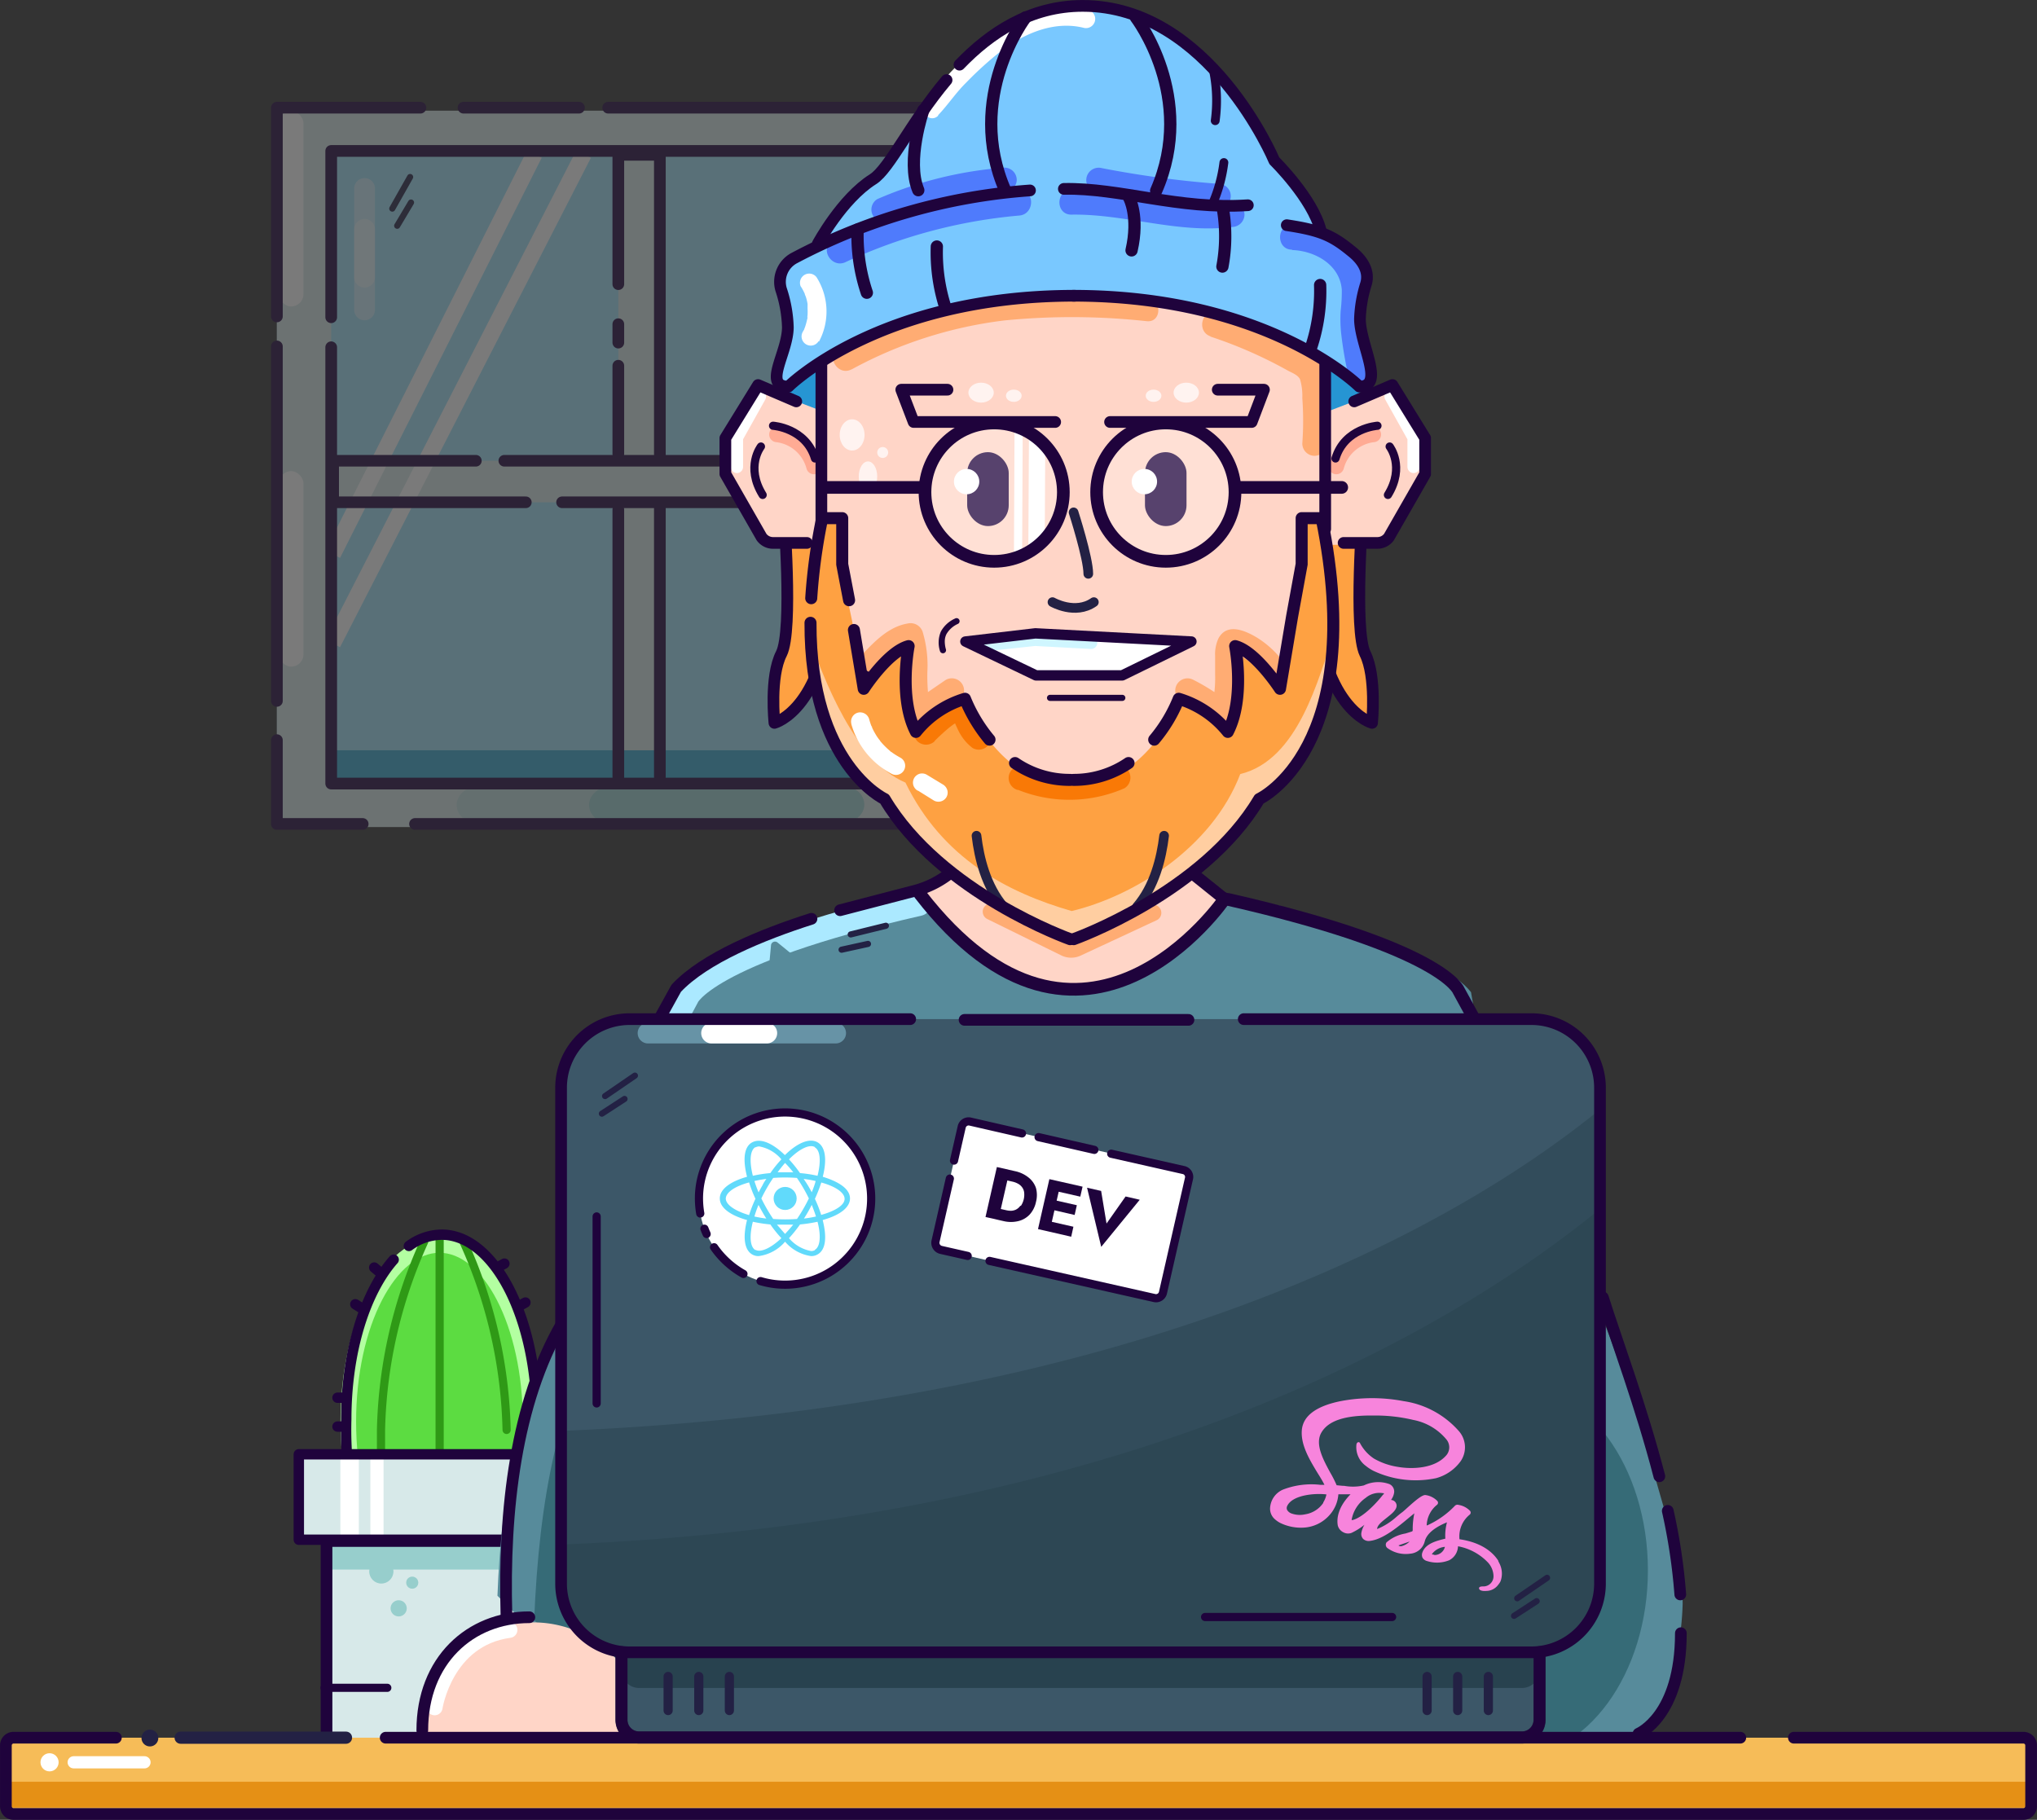 <svg xmlns="http://www.w3.org/2000/svg" viewBox="0 0 249.09 222.57"><rect x="0" y="0" width="249.09" height="222.57" fill="#333333" stroke="none"/><defs><style>.cls-1{fill:#ffd5c7;}.cls-2{opacity:0.35;}.cls-3{fill:#a0e2f9;}.cls-4{fill:#d7e9e9;}.cls-5{fill:#37a9d1;}.cls-10,.cls-53,.cls-6{fill:#fff;}.cls-6{opacity:0.45;}.cls-13,.cls-16,.cls-17,.cls-18,.cls-21,.cls-22,.cls-23,.cls-26,.cls-27,.cls-28,.cls-29,.cls-31,.cls-36,.cls-38,.cls-40,.cls-41,.cls-42,.cls-43,.cls-44,.cls-49,.cls-51,.cls-52,.cls-57,.cls-58,.cls-59,.cls-60,.cls-61,.cls-62,.cls-7,.cls-8,.cls-9{fill:none;}.cls-17,.cls-31,.cls-40,.cls-43,.cls-60,.cls-7{stroke:#fff;}.cls-16,.cls-21,.cls-36,.cls-60,.cls-7{stroke-miterlimit:10;}.cls-62,.cls-7{stroke-width:2px;}.cls-18,.cls-23,.cls-27,.cls-49,.cls-51,.cls-52,.cls-57,.cls-59,.cls-61,.cls-8,.cls-9{stroke:#1f033c;}.cls-13,.cls-16,.cls-17,.cls-18,.cls-22,.cls-23,.cls-26,.cls-27,.cls-28,.cls-29,.cls-31,.cls-38,.cls-40,.cls-41,.cls-42,.cls-43,.cls-44,.cls-49,.cls-51,.cls-52,.cls-57,.cls-58,.cls-59,.cls-61,.cls-62,.cls-8,.cls-9{stroke-linecap:round;}.cls-13,.cls-17,.cls-18,.cls-22,.cls-23,.cls-26,.cls-27,.cls-28,.cls-29,.cls-31,.cls-38,.cls-40,.cls-41,.cls-42,.cls-43,.cls-44,.cls-49,.cls-51,.cls-52,.cls-57,.cls-58,.cls-59,.cls-61,.cls-62,.cls-8,.cls-9{stroke-linejoin:round;}.cls-8{stroke-width:1.43px;}.cls-9{stroke-width:1.42px;}.cls-11,.cls-12{fill:#9fd3d3;}.cls-11{opacity:0.4;}.cls-13,.cls-36,.cls-38,.cls-41,.cls-44{stroke:#232144;}.cls-13{stroke-width:0.75px;}.cls-14{fill:#fea142;}.cls-15{fill:#2695d3;}.cls-16,.cls-28{stroke:#ffab94;}.cls-16{stroke-width:1.88px;}.cls-17{stroke-width:1.51px;}.cls-19{fill:#79c8ff;}.cls-20{fill:#5cdc41;}.cls-21{stroke:#b3ffa1;stroke-width:1.91px;}.cls-22{stroke:#2f9916;}.cls-23{stroke-width:1.27px;}.cls-24{fill:#97cecc;}.cls-25{fill:#578b9b;}.cls-26{stroke:#abe9ff;}.cls-26,.cls-29{stroke-width:3px;}.cls-27{stroke-width:1.55px;}.cls-28{stroke-width:4px;}.cls-29{stroke:#fff3f0;}.cls-30{fill:#366b77;}.cls-31{stroke-width:1.94px;}.cls-32{fill:#f6bc58;}.cls-33{fill:#e59015;}.cls-34{fill:#3c5768;}.cls-35,.cls-37{fill:#28424f;}.cls-36,.cls-38,.cls-40{stroke-width:1.49px;}.cls-37{opacity:0.5;}.cls-39{fill:#232144;}.cls-41{stroke-width:1.12px;}.cls-42{stroke:#a4e7ff;opacity:0.41;}.cls-42,.cls-43{stroke-width:2.53px;}.cls-44{stroke-width:1.18px;}.cls-45{fill:#fff3f0;}.cls-46{fill:#61dafb;}.cls-47{fill:#f784dc;}.cls-48{fill:#1f033c;}.cls-49{stroke-width:1.08px;}.cls-50{fill:#4f7bfc;}.cls-51,.cls-58{stroke-width:1.5px;}.cls-52{stroke-width:1.55px;}.cls-53{opacity:0.25;}.cls-54{fill:#ffcea1;}.cls-55{fill:#ffac73;}.cls-56{fill:#f97906;}.cls-57{stroke-width:1.47px;}.cls-58{stroke:#cff6ff;}.cls-59{stroke-width:1.27px;}.cls-61{stroke-width:0.75px;}.cls-62{stroke:#ffac73;}</style></defs><g id="Layer_2" data-name="Layer 2"><g id="Layer_1-2" data-name="Layer 1"><path class="cls-1" d="M149.71,109.77a11.5,11.5,0,0,1-4.93-4"/><path class="cls-1" d="M119.74,100.3l-4.9,7.53L111.73,109l8.48,7.7,7.25,3.93h7.62s11.79-6.26,11.79-6.64a35.34,35.34,0,0,1,3-3.88l-12.77-8.28"/><g class="cls-2"><rect class="cls-3" x="33.86" y="14.33" width="87.6" height="86.44"/><path class="cls-4" d="M33.86,13.54v87.61h87.6V13.54ZM116,96.21H40.5V18.84H116Z"/><rect class="cls-4" x="75.61" y="18.93" width="5.08" height="77.08"/><rect class="cls-4" x="75.9" y="21.19" width="5.08" height="75.4" transform="translate(137.33 -19.55) rotate(90)"/><rect class="cls-5" x="40.11" y="91.76" width="75.94" height="4.05"/><rect class="cls-5" x="111.31" y="18.79" width="3.98" height="73.37"/><path class="cls-6" d="M44.58,39.17a1.27,1.27,0,0,1-1.27-1.27V23.05a1.27,1.27,0,0,1,2.54,0V37.9A1.27,1.27,0,0,1,44.58,39.17Z"/><path class="cls-6" d="M44.58,35.17a1.27,1.27,0,0,1-1.27-1.27V28.05a1.27,1.27,0,0,1,2.54,0V33.9A1.27,1.27,0,0,1,44.58,35.17Z"/><line class="cls-7" x1="65.35" y1="18.84" x2="40.69" y2="67.78"/><line class="cls-7" x1="71.37" y1="18.84" x2="40.69" y2="78.7"/><line class="cls-8" x1="80.69" y1="61.91" x2="80.69" y2="95.02"/><polyline class="cls-8" points="75.61 34.75 75.61 18.93 80.69 18.93 80.69 55.58"/><line class="cls-8" x1="75.61" y1="41.9" x2="75.61" y2="39.65"/><line class="cls-8" x1="75.61" y1="55.51" x2="75.61" y2="44.73"/><line class="cls-8" x1="75.61" y1="95.02" x2="75.61" y2="62.33"/><line class="cls-9" x1="61.67" y1="56.35" x2="115.14" y2="56.35"/><polyline class="cls-9" points="64.3 61.43 40.74 61.43 40.74 56.35 58.19 56.35"/><line class="cls-9" x1="115.14" y1="61.43" x2="68.73" y2="61.43"/><rect class="cls-10" x="34.1" y="13.57" width="3.01" height="23.91" rx="1.51"/><rect class="cls-10" x="34.1" y="57.62" width="3.01" height="23.91" rx="1.51"/><rect class="cls-11" x="70.55" y="81.59" width="4.24" height="33.66" rx="2.12" transform="translate(171.09 25.75) rotate(90)"/><rect class="cls-12" x="86.74" y="81.59" width="4.24" height="33.66" rx="2.12" transform="translate(187.28 9.56) rotate(90)"/><line class="cls-8" x1="33.86" y1="85.72" x2="33.86" y2="42.37"/><polyline class="cls-8" points="44.35 100.77 33.86 100.77 33.86 90.52"/><polyline class="cls-8" points="74.37 13.17 121.46 13.17 121.46 30.7"/><line class="cls-8" x1="56.68" y1="13.17" x2="70.8" y2="13.17"/><polyline class="cls-8" points="33.86 38.7 33.86 13.17 51.41 13.17"/><line class="cls-13" x1="50.15" y1="21.65" x2="47.97" y2="25.51"/><line class="cls-13" x1="50.26" y1="24.77" x2="48.57" y2="27.61"/><polyline class="cls-8" points="40.5 38.8 40.5 18.46 115.98 18.46 115.98 95.83 40.5 95.83 40.5 42.47"/><polyline class="cls-8" points="121.46 36.73 121.46 100.77 50.75 100.77"/></g><path class="cls-14" d="M95.83,62.43S97,77.12,95.55,79.94s-.85,8.47-.85,8.47,7.84-4,7.13-22.38"/><path class="cls-8" d="M95.83,62.43S97,77.12,95.55,79.94s-.85,8.47-.85,8.47,6.5-1.69,7.06-16.38"/><path class="cls-14" d="M166.65,62.43s-1.13,14.69.28,17.51.85,8.47.85,8.47-7.84-4-7.13-22.38"/><path class="cls-8" d="M166.65,62.43s-1.13,14.69.28,17.51.85,8.47.85,8.47-6.5-1.69-7.06-16.38"/><polygon class="cls-15" points="102.05 34.67 92.82 52.74 107.94 56.01 102.05 34.67"/><polygon class="cls-15" points="162.66 34.67 153.43 52.74 168.55 56.01 162.66 34.67"/><polygon class="cls-1" points="92.4 47.17 88.43 53.66 88.43 58.04 93.37 66.48 102.43 66.69 102.88 51.19 92.4 47.17"/><path class="cls-16" d="M95,53.14a5.31,5.31,0,0,1,4.53,3.92"/><polyline class="cls-17" points="92.92 48.5 90.11 53.53 90.11 57.1"/><path class="cls-8" d="M97.37,49.09l-4.67-2-4,6.49v4.38l4.42,7.72a1.73,1.73,0,0,0,1.41.72h4.14"/><path class="cls-18" d="M94.53,52.07s4,.26,5.13,4"/><path class="cls-18" d="M93.05,54.61s-1.93,2.46.21,5.92"/><polygon class="cls-1" points="170.58 47.17 174.54 53.66 174.54 58.04 169.6 66.48 160.55 66.69 160.09 51.19 170.58 47.17"/><path class="cls-16" d="M167.94,53.14a5.31,5.31,0,0,0-4.53,3.92"/><polyline class="cls-17" points="170.05 48.5 172.86 53.53 172.86 57.1"/><path class="cls-8" d="M165.6,49.09l4.67-2,4,6.49v4.38l-4.42,7.72a1.75,1.75,0,0,1-1.41.72h-4.14"/><path class="cls-18" d="M168.44,52.07s-4,.26-5.13,4"/><path class="cls-18" d="M169.93,54.61s1.92,2.46-.21,5.92"/><path class="cls-19" d="M100,29.81s2.94-5.49,6.75-7.89S116.87.72,132.4.72s23.43,18.94,23.43,18.94,5.06,5.49,6,9.44"/><ellipse class="cls-20" cx="53.74" cy="173.86" rx="11.65" ry="22.57"/><ellipse class="cls-21" cx="53.74" cy="173.86" rx="11.15" ry="21.6"/><path class="cls-22" d="M56.68,151.88a58.56,58.56,0,0,1,5.27,23"/><path class="cls-22" d="M51.86,151.88a58.56,58.56,0,0,0-5.27,23v3.3"/><line class="cls-22" x1="53.76" y1="177.95" x2="53.76" y2="151.6"/><path class="cls-23" d="M50,152.38A6.87,6.87,0,0,1,54,151c6.43,0,11.65,10.1,11.65,22.57S60.46,196.15,54,196.15c-5.44,0-10.18-7.16-11.47-16.93a45.21,45.21,0,0,1-.19-5.64c0-8.33,2.33-15.6,5.8-19.52"/><rect class="cls-4" x="36.54" y="177.86" width="41.79" height="10.45"/><rect class="cls-4" x="39.93" y="188.47" width="38.4" height="25.89"/><rect class="cls-24" x="39.93" y="188.47" width="38.4" height="3.49"/><rect class="cls-8" x="39.93" y="188.47" width="38.4" height="25.89"/><circle class="cls-24" cx="46.63" cy="192.19" r="1.48"/><circle class="cls-24" cx="50.41" cy="193.56" r="0.74"/><circle class="cls-24" cx="48.75" cy="196.7" r="0.99"/><rect class="cls-10" x="41.62" y="178.14" width="2.26" height="10.31"/><rect class="cls-10" x="45.29" y="178.14" width="1.61" height="10.31"/><rect class="cls-23" x="36.54" y="177.86" width="41.79" height="10.45"/><path class="cls-25" d="M181.39,130.14l-1.51-8.8c-3.51-4.44-16.24-7.77-21.61-9.55l-1.73-1-6.88-1.31-.18.36c-20.47,24.35-36.71-.38-36.71-.38l-.48,0-6,1-1.6.31c-5.37,1.78-19.1,6.11-22.61,10.55l-1.11,6"/><path class="cls-26" d="M112.35,110.52C86,116.54,84,121.92,84,121.92L82.35,125"/><path class="cls-27" d="M150.19,110c26.35,6,28.18,11.15,28.18,11.15l1.7,3.11"/><path class="cls-1" d="M119.69,90.19v4.08l-1.83,6-2.83,3v1.35s8.19,7,16.8,6.09c0,0,12.71-1.35,15.67-7.3l-3.67-3.52-.28-9Z"/><path class="cls-28" d="M125.76,97.49c4.66,1.55,6.92,1.55,11.3-.14"/><path class="cls-29" d="M120.23,96c0,3.85-1.21,6.24-3.83,8.38"/><path class="cls-29" d="M141.75,96c-.06,3.85,1.07,6.26,3.65,8.46"/><path class="cls-8" d="M99.23,112.37c-6,1.91-13.11,4.82-16.54,8.5l-2,3.62"/><path class="cls-8" d="M116.59,106.44a11.72,11.72,0,0,1-4.86,2.54l-9,2.34h0"/><path class="cls-1" d="M162.05,32.58V68.75c-2.41,15.71-13.13,24.88-27.46,27.47h-6.7c-14.55-2-24.57-12.89-27.46-27.47V32.58"/><path class="cls-8" d="M100.44,39.42v26a30.82,30.82,0,0,0,30.82,30.81h0"/><path class="cls-25" d="M69.92,160c-6.23,9.29-8.61,22.2-9.09,35.16l10.48,10.48,18.1-17.11"/><path class="cls-30" d="M74.53,161.14c-6.23,9.29-8.61,22.2-9.21,37L75.8,208.58,94,189.67"/><path class="cls-8" d="M68.7,161.88c-5.6,9.67-7.14,22.72-6.77,35.68"/><path class="cls-1" d="M51.45,212.18a13.76,13.76,0,0,1,27.52,0"/><path class="cls-31" d="M53.15,208.81s1.27-8.4,9.15-9.47"/><path class="cls-8" d="M51.64,211.63c0-8.56,5.86-13.84,13.09-13.84"/><path class="cls-25" d="M192.62,153.67c4.89,9.93,7.95,20.64,11,31.29,1,3.66,2.11,7.39,2.14,11.2a36.11,36.11,0,0,1-2.17,11.31,11.87,11.87,0,0,1-2.42,4.74c-1.8,1.85-4.51,2.4-7,2.84-3,.53-6.3,1-8.89-.56a10.45,10.45,0,0,1-3.11-3.27c-4.17-6.2-5.91-13.83-5.84-21.3s1.86-14.84,4.28-21.91c1.75-5.13,4.53-10.77,9.78-12.08"/><ellipse class="cls-30" cx="184.8" cy="192.05" rx="16.71" ry="22.93"/><rect class="cls-32" x="0.72" y="212.52" width="247.66" height="9.34"/><rect class="cls-33" x="0.72" y="217.91" width="247.66" height="3.15"/><path class="cls-34" d="M188.26,202.05v8.29a2.15,2.15,0,0,1-2.15,2.15h-108A2.15,2.15,0,0,1,76,210.34v-8.29"/><path class="cls-35" d="M188.26,196v8.29a2.15,2.15,0,0,1-2.15,2.15h-108A2.15,2.15,0,0,1,76,204.28V196"/><path class="cls-36" d="M188.26,202.05v8.29a2.15,2.15,0,0,1-2.15,2.15h-108A2.15,2.15,0,0,1,76,210.34v-8.29"/><rect class="cls-34" x="69.11" y="124.64" width="127.04" height="77.44" rx="8.4"/><path class="cls-37" d="M195.65,147.86v45.57a8.4,8.4,0,0,1-8.39,8.4H77a8.4,8.4,0,0,1-8.39-8.4V188.9C138.07,186.1,177.45,162.69,195.65,147.86Z"/><path class="cls-37" d="M195.65,135.68v57.75a8.4,8.4,0,0,1-8.39,8.4H77a8.4,8.4,0,0,1-8.39-8.4V175C138.07,172.18,177.45,150.51,195.65,135.68Z"/><path class="cls-8" d="M188.26,202.05v8.29a2.15,2.15,0,0,1-2.15,2.15h-108A2.15,2.15,0,0,1,76,210.34v-8.29"/><path class="cls-8" d="M219.36,212.52h28.07a.94.94,0,0,1,.94.94v7.45a.94.94,0,0,1-.94.94H1.66a.94.94,0,0,1-.94-.94v-7.45a.94.94,0,0,1,.94-.94H14.17"/><line class="cls-8" x1="47.16" y1="212.52" x2="212.81" y2="212.52"/><line class="cls-38" x1="22.09" y1="212.52" x2="42.31" y2="212.52"/><path class="cls-8" d="M203.94,184.78A71.38,71.38,0,0,1,205.47,195"/><path class="cls-8" d="M196,158.67c1.61,5.1,4.68,13.3,6.91,21.88"/><path class="cls-8" d="M205.54,199.74c0,10.16-5.18,12.29-5.18,12.29"/><line class="cls-13" x1="77.64" y1="131.55" x2="73.99" y2="134.05"/><line class="cls-13" x1="76.37" y1="134.4" x2="73.6" y2="136.2"/><line class="cls-13" x1="189.18" y1="192.97" x2="185.53" y2="195.47"/><line class="cls-13" x1="187.91" y1="195.82" x2="185.14" y2="197.62"/><circle class="cls-39" cx="18.33" cy="212.56" r="1.03"/><line class="cls-40" x1="9.01" y1="215.53" x2="17.67" y2="215.53"/><circle class="cls-10" cx="6.06" cy="215.53" r="1.11"/><line class="cls-41" x1="81.7" y1="205.03" x2="81.7" y2="209.2"/><line class="cls-41" x1="85.45" y1="205.03" x2="85.45" y2="209.2"/><line class="cls-41" x1="89.19" y1="205.03" x2="89.19" y2="209.2"/><line class="cls-41" x1="174.51" y1="205.03" x2="174.51" y2="209.2"/><line class="cls-41" x1="178.25" y1="205.03" x2="178.25" y2="209.2"/><line class="cls-41" x1="182" y1="205.03" x2="182" y2="209.2"/><line class="cls-42" x1="79.24" y1="126.35" x2="102.19" y2="126.35"/><line class="cls-43" x1="87.01" y1="126.35" x2="93.77" y2="126.35"/><path class="cls-8" d="M152.09,124.64h35.17a8.39,8.39,0,0,1,8.39,8.39v60.65a8.4,8.4,0,0,1-8.39,8.4H77a8.4,8.4,0,0,1-8.39-8.4V133A8.39,8.39,0,0,1,77,124.64H111.3"/><line class="cls-8" x1="117.95" y1="124.73" x2="145.33" y2="124.73"/><path class="cls-44" d="M131.28,62.66s1.8,5.59,1.8,7.52"/><path class="cls-44" d="M128.7,73.64s2.78,1.6,5.06,0"/><ellipse class="cls-45" cx="106.14" cy="58.27" rx="1.13" ry="1.84"/><circle class="cls-45" cx="107.94" cy="55.34" r="0.67"/><ellipse class="cls-45" cx="104.2" cy="53.19" rx="1.52" ry="1.91"/><line class="cls-18" x1="72.96" y1="148.77" x2="72.96" y2="171.64"/><line class="cls-18" x1="170.23" y1="197.76" x2="147.36" y2="197.76"/><line class="cls-18" x1="47.36" y1="206.42" x2="39.69" y2="206.42"/><line class="cls-23" x1="41.27" y1="170.94" x2="42.26" y2="170.94"/><line class="cls-23" x1="41.27" y1="174.47" x2="42.26" y2="174.47"/><line class="cls-23" x1="45.76" y1="155.02" x2="46.52" y2="155.66"/><line class="cls-23" x1="61.68" y1="154.54" x2="60.81" y2="155.01"/><line class="cls-23" x1="44.29" y1="160.04" x2="43.45" y2="159.51"/><line class="cls-23" x1="64.25" y1="159.3" x2="63.39" y2="159.78"/><circle class="cls-10" cx="96.01" cy="146.57" r="10.54"/><path class="cls-46" d="M103.94,146.57c0-1.1-1.21-2-3.33-2.65.54-2.13.32-3.66-.63-4.21s-2.41,0-4,1.56c-1.56-1.51-3-2.09-4-1.56s-1.17,2.08-.63,4.21c-2.12.6-3.33,1.55-3.33,2.65s1.21,2.05,3.33,2.64c-.54,2.14-.32,3.66.63,4.21a1.49,1.49,0,0,0,.8.2A5.13,5.13,0,0,0,96,151.86a5.15,5.15,0,0,0,3.17,1.76,1.51,1.51,0,0,0,.8-.2c1-.55,1.17-2.07.63-4.21C102.73,148.62,103.94,147.66,103.94,146.57ZM96,150.91c-.33-.37-.65-.75-1-1.14l1,0,1,0Q96.52,150.35,96,150.91Zm0-8.68a13.15,13.15,0,0,1,1,1.14c-.64,0-1.28,0-1.91,0C95.36,143,95.68,142.59,96,142.23Zm-1.45,6.85a20.19,20.19,0,0,1-1.45-2.51,19,19,0,0,1,1.45-2.51,20,20,0,0,1,2.9,0,19.07,19.07,0,0,1,1.46,2.51,20.19,20.19,0,0,1-1.45,2.51A20.19,20.19,0,0,1,94.56,149.08ZM93.22,145c-.16.27-.31.55-.46.83-.19-.45-.36-.92-.51-1.39a14.1,14.1,0,0,1,1.47-.26C93.54,144.41,93.37,144.68,93.22,145Zm-.46,2.38c.15.28.3.56.46.84s.32.55.49.81c-.51-.06-1-.15-1.46-.25C92.4,148.27,92.57,147.8,92.76,147.34Zm6.51,0c.19.46.36.93.51,1.4a14.55,14.55,0,0,1-1.47.25A16.89,16.89,0,0,0,99.27,147.34Zm0-1.55q-.43-.84-1-1.65c.49.06,1,.15,1.47.26C99.63,144.87,99.46,145.34,99.27,145.79Zm.38-5.5c.65.37.77,1.69.32,3.47a15.23,15.23,0,0,0-2.14-.33h0a15.75,15.75,0,0,0-1.35-1.68C97.77,140.49,99,139.91,99.65,140.29Zm-7.27,0a.89.89,0,0,1,.47-.12,4.6,4.6,0,0,1,2.7,1.58,14.6,14.6,0,0,0-1.35,1.68,15.36,15.36,0,0,0-2.14.33C91.61,142,91.72,140.66,92.38,140.29Zm-3.63,6.28c0-.76,1.08-1.52,2.85-2a15.44,15.44,0,0,0,.78,2h0a15.77,15.77,0,0,0-.78,2C89.83,148.08,88.75,147.32,88.75,146.57Zm3.63,6.28c-.66-.38-.77-1.7-.32-3.47a17,17,0,0,0,2.14.33h0a15.51,15.51,0,0,0,1.35,1.68C94.26,152.65,93,153.22,92.38,152.85Zm7.27,0a.91.91,0,0,1-.47.11h0a4.63,4.63,0,0,1-2.7-1.57,16.82,16.82,0,0,0,1.35-1.68h0a17.29,17.29,0,0,0,2.14-.33C100.42,151.15,100.3,152.47,99.65,152.85Zm.78-4.27a15.91,15.91,0,0,0-.78-2h0a19,19,0,0,0,.78-2c1.77.49,2.85,1.25,2.85,2S102.2,148.08,100.43,148.58Z"/><circle class="cls-46" cx="96.01" cy="146.57" r="1.41"/><path class="cls-18" d="M85.63,148.41a11.14,11.14,0,0,1-.16-1.84A10.53,10.53,0,1,1,93,156.68"/><path class="cls-18" d="M86.41,150.92c-.1-.21-.19-.43-.27-.65"/><path class="cls-18" d="M90.91,155.8a10.79,10.79,0,0,1-3.59-3.26"/><path class="cls-47" d="M183.49,193.39h0a2.73,2.73,0,0,0-.1-2.11,0,0,0,0,0,0,0h0l0,0v0l-.18-.36h0l0-.05h0l0,0c-.64-1-2-2.22-4.74-2.62a3.43,3.43,0,0,1,1.24-3,.33.33,0,0,0,0-.52,2.49,2.49,0,0,0-1.35-.68.44.44,0,0,0-.48.14,10.83,10.83,0,0,1-3.35,2.36l-.07,0a3.37,3.37,0,0,1,1.26-2.51.32.32,0,0,0,.05-.46,2.46,2.46,0,0,0-1.43-.73c-.4-.08-1.26.66-2.27,1.57-.25.23-.47.42-.58.51-.27.19-.55.43-.84.68A8,8,0,0,1,168.4,187c0-.47.62-.93,1.18-1.38s1.31-1,1.19-1.61a.73.73,0,0,0-.32-.46.89.89,0,0,0-.35-.11,2,2,0,0,0,.37-.84,1,1,0,0,0-.56-1.09,4,4,0,0,0-3.14.16,6.05,6.05,0,0,1-2.39.05c-.34,0-.66-.06-.93-.07a13.49,13.49,0,0,0-.79-1.56c-.85-1.57-1.81-3.35-1.16-4.73,1-2,4-2.27,6.51-2.24a19.91,19.91,0,0,1,4.82.54,6.94,6.94,0,0,1,4.07,2.42,1.51,1.51,0,0,1-.13,2c-1.37,1.49-4,1.65-5.9,1.31a8.42,8.42,0,0,1-2.85-1,5.15,5.15,0,0,1-1.67-1.81.57.57,0,0,0-.12-.18v0a.21.21,0,0,0-.2,0,.34.34,0,0,0-.16.26,2.83,2.83,0,0,0,1.15,2.62,5.22,5.22,0,0,0,.94.61,12.12,12.12,0,0,0,7.65.89,5.49,5.49,0,0,0,3-2.07,3,3,0,0,0-.21-3.68,11.13,11.13,0,0,0-6.76-3.67,20.61,20.61,0,0,0-7.71,0c-3,.61-4.6,1.81-4.74,3.56s.88,3.5,1.88,5.15c.33.53.63,1,.89,1.53h-.46a9.64,9.64,0,0,0-4.64.59,2.61,2.61,0,0,0-1.55,2.23,1.7,1.7,0,0,0,.55,1.35,3.14,3.14,0,0,0,.7.49,5.78,5.78,0,0,0,2.82.57,4.52,4.52,0,0,0,3.11-1.44,4.27,4.27,0,0,0,1.17-2.64l1.49,0c-1.56,1.59-1.71,3-1.56,3.82a1.28,1.28,0,0,0,.66.82,1.2,1.2,0,0,0,1,.09,7.8,7.8,0,0,0,1.6-1,2.84,2.84,0,0,0-.38,1,.87.87,0,0,0,.23.74,1,1,0,0,0,.84.23c1.58-.19,3.38-1.68,4.82-2.89l.59-.48a9.34,9.34,0,0,0-.2,2c0,.15,0,.19-.16.24s-.46.15-.74.23a4.71,4.71,0,0,0-2.3,1.08.51.51,0,0,0,.11.7,3.8,3.8,0,0,0,2.76.69,2,2,0,0,0,1.81-1.54c.24-.88,1.15-1.66,2.71-2.3a6.23,6.23,0,0,0-.2,2h0c-1,.24-2.41.58-2.8,1.67a.84.84,0,0,0,0,.64.87.87,0,0,0,.54.42,4,4,0,0,0,2.73-.09,2,2,0,0,0,1.08-1.71,6.77,6.77,0,0,1,3.57,1.89,2.55,2.55,0,0,1,.77,1.72,1.24,1.24,0,0,1-1.3,1.3c-.26,0-.4.05-.45.14a.16.16,0,0,0,0,.15c0,.1.21.32.89.26a1.82,1.82,0,0,0,1.45-.77A1.94,1.94,0,0,0,183.49,193.39Zm-21.68-9.64,0,.06a3.29,3.29,0,0,1-2.2,1.39,3,3,0,0,1-1.65-.09,1,1,0,0,1-.57-.45.56.56,0,0,1,0-.45c.61-1.38,3.4-1.62,4.81-1.44A2.88,2.88,0,0,1,161.81,183.75Zm7.35-1h0c-.77,1-2.43,2.8-3.75,3.15h-.12a.17.17,0,0,1,0-.08,4.15,4.15,0,0,1,1.71-2.63,2.58,2.58,0,0,1,2.07-.58l.08,0,.05,0A.11.11,0,0,1,169.16,182.78Zm2.28,6.33c-.26.08-.48-.06-.39-.09l1.32-.46a2.12,2.12,0,0,1-.93.55Zm3.94,1.06a.72.72,0,0,1-.29-.06,2.21,2.21,0,0,1,1.6-.9,1.31,1.31,0,0,1-1.31,1Z"/><rect class="cls-10" x="115.64" y="139.94" width="28.52" height="16.09" rx="0.87" transform="translate(36.15 -25.18) rotate(12.84)"/><path class="cls-18" d="M116.66,141.94l.94-4.12a.87.87,0,0,1,1-.66l6.37,1.46"/><path class="cls-18" d="M118.33,153.6l-3.27-.74a.89.89,0,0,1-.66-1.05l1.75-7.67"/><path class="cls-18" d="M135.88,141.1l8.86,2a.86.86,0,0,1,.66,1l-3.19,14a.87.87,0,0,1-1,.66L121,154.21"/><line class="cls-18" x1="127" y1="139.07" x2="133.82" y2="140.63"/><path class="cls-48" d="M125.76,144a3.93,3.93,0,0,0-1.66-.77l-.66-.15-.54-.13-1-.22-1.39,6.11,1,.22.54.13.66.15a3.87,3.87,0,0,0,1.82,0,2.82,2.82,0,0,0,1.38-.8,3.27,3.27,0,0,0,.77-1.53,3.32,3.32,0,0,0,0-1.72A2.78,2.78,0,0,0,125.76,144Zm-1,3.48a1.47,1.47,0,0,1-.52.45,1.51,1.51,0,0,1-.64.15A2.69,2.69,0,0,1,123,148l-.62-.14.8-3.49.61.14a2.48,2.48,0,0,1,.66.24,1.48,1.48,0,0,1,.51.42,1.3,1.3,0,0,1,.27.62,2.46,2.46,0,0,1-.38,1.67Z"/><polygon class="cls-48" points="129.3 144.43 128.32 144.21 126.93 150.32 127.91 150.54 128.34 150.64 130.99 151.25 131.26 150.03 128.62 149.43 128.94 148.02 131.41 148.59 131.68 147.4 129.21 146.84 129.46 145.75 132.1 146.35 132.38 145.13 129.74 144.53 129.3 144.43"/><polygon class="cls-48" points="137.64 146.33 135.31 149.64 134.65 145.65 132.93 145.26 134.66 152.49 139.37 146.73 137.64 146.33"/><path class="cls-19" d="M131.41,36.55c-23.91,0-35,11.11-35,11.11-3.2,0-.07-4.09-.07-7.29a16,16,0,0,0-.82-4.57,3.3,3.3,0,0,1,1.59-3.86c8-4.38,34.7-16.19,68.15-.85a3.32,3.32,0,0,1,1.79,4,15.88,15.88,0,0,0-.74,4.31c0,3.2,3.13,8.29-.07,8.29,0,0-11.1-11.11-35-11.11"/><path class="cls-49" d="M148.35,8.42a18.31,18.31,0,0,1,.25,6.34"/><path class="cls-50" d="M103.39,32.06a63.35,63.35,0,0,1,21.26-5.7c1.91-.17,1.92-3.17,0-3a67.51,67.51,0,0,0-22.77,6.11c-1.75.82-.23,3.41,1.51,2.59Z"/><path class="cls-51" d="M104.87,28.08A22,22,0,0,0,106,35.8"/><path class="cls-51" d="M114.56,30.15a22,22,0,0,0,1.13,7.72"/><path class="cls-50" d="M131,26.25c6.61-.11,13,2.35,19.68,1.51a1.54,1.54,0,0,0,1.5-1.5,1.51,1.51,0,0,0-1.5-1.5c-6.62.84-13.07-1.62-19.68-1.51-1.93,0-1.94,3,0,3Z"/><path class="cls-50" d="M158,30.58c2.8.09,5.86,1.8,6.08,4.87a20.28,20.28,0,0,1-.14,2.58,16.72,16.72,0,0,0,.06,2.74,47.24,47.24,0,0,0,1,5.66c.42,1.88,3.31,1.09,2.89-.8a32.14,32.14,0,0,1-1-6.31c0-2,.45-3.88-.17-5.79-1.25-3.77-4.92-5.83-8.74-6-1.93-.06-1.93,3,0,3Z"/><path class="cls-51" d="M161.43,34.86a21.92,21.92,0,0,1-1.13,7.71"/><path class="cls-10" d="M114.7,14.1c1.23-1.28,2.19-2.77,3.45-4a42.62,42.62,0,0,1,4.23-3.83c2.89-2.2,6.54-3.78,10.21-2.85a1.13,1.13,0,0,0,.6-2.17c-4-1-8.1.34-11.39,2.67a37.6,37.6,0,0,0-4.65,4,25.66,25.66,0,0,0-2,2.14c-.67.83-1.27,1.71-2,2.48-1,1,.58,2.63,1.59,1.59Z"/><path class="cls-50" d="M108.83,26.94a43.68,43.68,0,0,1,14-3.44,1.54,1.54,0,0,0,1.5-1.5,1.51,1.51,0,0,0-1.5-1.5,48,48,0,0,0-15.55,3.85,1.5,1.5,0,0,0-.54,2,1.54,1.54,0,0,0,2,.54Z"/><path class="cls-8" d="M117.33,7.91C121.09,4,126,.72,132.4.72c15.53,0,23.43,18.94,23.43,18.94s4.69,4.6,5.67,8.55"/><path class="cls-8" d="M100,29.81s2.94-5.49,6.75-7.89c2-1.25,4.67-7,9-12.13"/><path class="cls-51" d="M112.9,13.49s-2.12,6.17-.61,9.77"/><path class="cls-51" d="M125.41,2.13s-7.48,9.76-2.47,21.2"/><path class="cls-50" d="M133.93,23.48a129.85,129.85,0,0,0,15.07,2,1.5,1.5,0,0,0,0-3,122.56,122.56,0,0,1-14.27-1.92,1.52,1.52,0,0,0-1.84,1.05,1.5,1.5,0,0,0,1,1.84Z"/><path class="cls-51" d="M138.9,2.13s7.49,9.76,2.48,21.2"/><path class="cls-49" d="M149.66,19.88a18.28,18.28,0,0,1-1.4,5.09"/><path class="cls-8" d="M130.09,23.1c6.87-.14,14,2.56,22.5,2"/><path class="cls-51" d="M138.09,24.22s1.23,2.26.28,6.4"/><path class="cls-51" d="M149.57,25.73a20.11,20.11,0,0,1-.09,6.87"/><rect class="cls-48" x="118.27" y="55.3" width="5.08" height="9.04" rx="2.54"/><circle class="cls-10" cx="118.2" cy="58.9" r="1.55"/><line class="cls-52" x1="101.01" y1="59.61" x2="112.49" y2="59.61"/><line class="cls-52" x1="151.27" y1="59.61" x2="164.07" y2="59.61"/><rect class="cls-48" x="140.01" y="55.3" width="5.08" height="9.04" rx="2.54"/><circle class="cls-10" cx="139.94" cy="58.9" r="1.55"/><circle class="cls-53" cx="142.55" cy="60.19" r="8.46"/><circle class="cls-52" cx="142.56" cy="60.19" r="8.46"/><circle class="cls-53" cx="121.56" cy="60.19" r="8.46"/><path class="cls-14" d="M162.84,70.81C165.92,89.69,154,98.26,154,98.26c-6.82,11.51-22.68,17.13-22.68,17.13h-.43S115,109.77,108.17,98.26c0,0-13.89-9-7.68-34.91l2.47.21-.14,5.86L104.21,76l1.48,8.83s2.94-4.55,5.49-5.22c0,0-1.32,6,.82,10.1,0,0,2.47-3.67,6-4.47,0,0,3.67,10.71,12.91,10.71h.43c9.23,0,12.83-10.33,12.83-10.33a13.41,13.41,0,0,1,6.11,3.76c2.15-4.15.74-9.77.74-9.77,2.54.67,5.49,5.22,5.49,5.22L157.93,76l1.24-6.76v-5.6h2.5"/><path class="cls-54" d="M163.14,77.42c-.49,13.81-9.35,20.17-9.35,20.17-6.83,11.52-22.69,17.14-22.69,17.14h-.43S114.81,109.11,108,97.59c0,0-8.4-5.44-9.21-20,2,5.56,5.72,15.48,11.93,18.12,4.52,9.31,12.52,13.46,20.33,15.71,7.44-1.78,17.13-7.62,20.61-16.75C158.8,92.93,161.22,82.93,163.14,77.42Z"/><path class="cls-55" d="M104.12,45.19a52.12,52.12,0,0,1,18.7-6,84.23,84.23,0,0,1,17.39.09c1.92.21,1.9-2.8,0-3a81.54,81.54,0,0,0-18,0,56.27,56.27,0,0,0-19.59,6.3c-1.71.9-.2,3.49,1.51,2.59Z"/><path class="cls-8" d="M131.41,36.17c-23.91,0-35,11.11-35,11.11-3.2,0-.07-4.08-.07-7.28a16,16,0,0,0-.82-4.58,3.29,3.29,0,0,1,1.59-3.85,72.5,72.5,0,0,1,28.84-8.28"/><path class="cls-56" d="M114.26,90.65a25.27,25.27,0,0,1,1.87-1.71l.14-.12c.15-.12-.25.19-.09.08l.28-.21a4,4,0,0,1,.56-.35l.26-.14c.15-.08-.31.11-.16.07l.13,0,.24-.06a2.68,2.68,0,0,0,.42-.19l.18-.14c.3-.22.19-.17-.33.17H117a1.19,1.19,0,0,1-.57-.44l0,.08c0,.07.07.14.11.22l.19.43c.15.34.3.68.46,1a5.94,5.94,0,0,0,1.74,2.14,1.51,1.51,0,0,0,2.06-.54,1.55,1.55,0,0,0-.54-2c.38.28.07,0,0,0a1.79,1.79,0,0,0-.23-.25c.15.19.17.22.08.09a1.3,1.3,0,0,1-.1-.15c-.07-.1-.13-.21-.19-.31-.22-.4-.41-.81-.59-1.22a4.7,4.7,0,0,0-.72-1.32A1.78,1.78,0,0,0,117,85.1a1.74,1.74,0,0,0-.78.44.87.87,0,1,0,.33-.23,7.64,7.64,0,0,0-2.61,1.59c-.61.51-1.19,1.07-1.76,1.63a1.51,1.51,0,0,0,0,2.12,1.54,1.54,0,0,0,2.12,0Z"/><path class="cls-44" d="M119.41,102.21c.32,2.76,1.18,6.21,3.31,8.69"/><path class="cls-44" d="M142.35,102.21c-.33,2.76-1.18,6.21-3.32,8.69"/><path class="cls-55" d="M107.91,81.7c.29-.31.59-.62.9-.92l.51-.46.23-.2.12-.09c-.09.06-.09.06,0,0a7.38,7.38,0,0,1,1.07-.67l0,0,.28-.1a4.21,4.21,0,0,1,.72-.18l-1.85-1a12.34,12.34,0,0,1,.48,4.59,11.57,11.57,0,0,0,.94,5.17,1.5,1.5,0,0,0,2,.54l3.79-2.6a1.5,1.5,0,1,0-1.51-2.59l-3.79,2.6,2.05.54c-.08-.17-.09-.19,0-.07l-.11-.29c-.06-.19-.12-.39-.17-.59s-.07-.35-.1-.53,0-.1,0,0l0-.31a23.45,23.45,0,0,1-.07-2.37,14.24,14.24,0,0,0-.58-4.91,1.56,1.56,0,0,0-1.85-1c-2.12.36-3.75,1.92-5.18,3.41a1.5,1.5,0,1,0,2.12,2.12Z"/><path class="cls-55" d="M144.42,85.68c.8.46,1.61.89,2.39,1.37.33.2.65.4,1,.63l.23.16c-.12-.08-.1-.07,0,0l.45.39a1.52,1.52,0,0,0,2.51-.66,31.22,31.22,0,0,0,.6-7.72c0-.11,0-.23,0-.34,0,.21,0,.1,0,0s.11-.13,0,0a.46.46,0,0,1-.29.24.45.45,0,0,1-.38.13q-.35,0,0,.06l.16.06c.45.18-.17-.1.26.12.25.13.5.25.75.4a8.17,8.17,0,0,1,2.31,2,1.54,1.54,0,0,0,2.05.53,1.5,1.5,0,0,0,.54-2,11.64,11.64,0,0,0-3.39-3.13c-1.42-.83-3.56-1.75-4.6.13a4.57,4.57,0,0,0-.42,2.19c0,.77,0,1.53,0,2.3a15.49,15.49,0,0,1-.5,4.32l2.51-.66a25.47,25.47,0,0,0-4.68-3.06,1.5,1.5,0,0,0-1.51,2.59Z"/><path class="cls-55" d="M148,41.16a54,54,0,0,1,9.44,4.14c.51.28,1.3.56,1.54,1.11a7.21,7.21,0,0,1,.27,2.27,38.35,38.35,0,0,1,0,5.57,1.51,1.51,0,0,0,1.5,1.5,1.53,1.53,0,0,0,1.5-1.5,39.08,39.08,0,0,0,0-6.12,9,9,0,0,0-.55-3.05,4.56,4.56,0,0,0-2-2,57.38,57.38,0,0,0-10.86-4.84c-1.84-.6-2.62,2.29-.8,2.9Z"/><line class="cls-8" x1="162.05" y1="44.42" x2="162.05" y2="64.69"/><path class="cls-8" d="M157.35,27.54c4.18.63,5.59,1.29,7.9,3.18,1.28,1,2.26,2.38,1.79,4A15.88,15.88,0,0,0,166.3,39c0,3.2,3.13,8.28-.07,8.28,0,0-11.1-11.11-35-11.11"/><polyline class="cls-8" points="129.03 51.61 111.72 51.61 110.21 47.66 115.86 47.66"/><polyline class="cls-8" points="135.74 51.61 153.06 51.61 154.56 47.66 148.91 47.66"/><path class="cls-56" d="M124.49,96.6a16.83,16.83,0,0,0,13-.19,1.52,1.52,0,0,0,.54-2.06,1.53,1.53,0,0,0-2.05-.53,13.94,13.94,0,0,1-10.74-.11,1.51,1.51,0,0,0-1.85,1.05,1.53,1.53,0,0,0,1,1.84Z"/><path class="cls-57" d="M99.2,73.16a70.21,70.21,0,0,1,1.34-9.79"/><polyline class="cls-57" points="103.83 73.41 102.99 69.02 102.99 63.37 100.63 63.37"/><path class="cls-57" d="M121,90.46a18.82,18.82,0,0,1-3-5,12.2,12.2,0,0,0-6,4.05c-2.14-4.15-.89-10.49-.89-10.49-2.55.67-5.49,5.22-5.49,5.22l-1.2-7.19"/><path class="cls-57" d="M130.86,95.38a11.82,11.82,0,0,1-6.74-2.06"/><path class="cls-57" d="M141.14,90.46a18.49,18.49,0,0,0,3-5,12.2,12.2,0,0,1,6,4.05c2.14-4.15.9-10.49.9-10.49,2.54.67,5.48,5.22,5.48,5.22l1.48-8.84L159.17,69V63.37h2.35"/><path class="cls-57" d="M131.29,95.38A11.82,11.82,0,0,0,138,93.32"/><polygon class="cls-10" points="144.69 78.32 137.21 82.57 126.7 82.48 118.05 78.32 126.61 77.16 144.69 78.32"/><polyline class="cls-58" points="120.54 78.9 126.56 78.25 133.43 78.62"/><polygon class="cls-59" points="145.69 78.46 137.23 82.6 126.68 82.6 118.05 78.46 126.61 77.46 145.69 78.46"/><path class="cls-10" d="M104.1,88.55A9.92,9.92,0,0,0,109,94.62a1.12,1.12,0,1,0,1.13-1.94c-.25-.14-.5-.28-.74-.44s-.25-.17-.37-.26l-.08-.06c.13.11-.06,0-.08-.06a9.37,9.37,0,0,1-1.22-1.22s-.17-.21-.06-.08,0-.06-.06-.09l-.24-.33c-.16-.24-.3-.49-.44-.74l-.2-.41c0-.06,0-.12-.08-.19s.08.21,0,0a8.63,8.63,0,0,1-.28-.86,1.15,1.15,0,0,0-1.39-.78,1.13,1.13,0,0,0-.78,1.38Z"/><path class="cls-10" d="M112.25,96.69l1.94,1.21a1.14,1.14,0,0,0,1.54-.4,1.11,1.11,0,0,0,.11-.87,1.19,1.19,0,0,0-.51-.67l-2-1.21a1.15,1.15,0,0,0-.87-.12,1.16,1.16,0,0,0-.67.52,1.15,1.15,0,0,0-.11.87,1.19,1.19,0,0,0,.52.67Z"/><path class="cls-10" d="M100.14,41.79a7.82,7.82,0,0,0-.3-7.9A1.13,1.13,0,0,0,97.9,35a5.41,5.41,0,0,1,.42.74l.09.19c0-.11,0-.1,0,0s.1.27.14.4a5.9,5.9,0,0,1,.2.83,1.55,1.55,0,0,1,0,.21c0-.13,0-.12,0,0s0,.25,0,.37a7.09,7.09,0,0,1,0,.8s-.06.47,0,.23c0,.14-.05.28-.08.42a8.19,8.19,0,0,1-.23.81l-.08.2c0-.11,0-.1,0,0s-.13.25-.19.38a1.12,1.12,0,1,0,1.94,1.13Z"/><line class="cls-60" x1="124.49" y1="67.66" x2="124.56" y2="52.41"/><line class="cls-7" x1="126.75" y1="66.66" x2="126.82" y2="53.76"/><circle class="cls-52" cx="121.57" cy="60.19" r="8.46"/><line class="cls-13" x1="108.33" y1="113.22" x2="104.03" y2="114.28"/><line class="cls-13" x1="106.14" y1="115.44" x2="102.91" y2="116.15"/><ellipse class="cls-45" cx="119.97" cy="48.02" rx="1.55" ry="1.22"/><ellipse class="cls-45" cx="123.97" cy="48.4" rx="0.96" ry="0.75"/><ellipse class="cls-45" cx="145.06" cy="48.02" rx="1.55" ry="1.22"/><ellipse class="cls-45" cx="141.06" cy="48.4" rx="0.96" ry="0.75"/><line class="cls-61" x1="128.4" y1="85.35" x2="137.24" y2="85.35"/><path class="cls-25" d="M93.86,120.16l.42-4.53a.49.49,0,0,1,.79-.37l3.68,3"/><path class="cls-48" d="M116.78,75.65a3.69,3.69,0,0,0-1.72,1.57,3.45,3.45,0,0,0-.11,2.43.38.38,0,0,0,.73-.2,3.5,3.5,0,0,1-.15-1.07,2,2,0,0,1,.2-.82,3.07,3.07,0,0,1,1.43-1.27.37.37,0,1,0-.38-.64Z"/><path class="cls-27" d="M112.49,109.34c20,25.88,37.27.58,37.27.58"/><line class="cls-57" x1="145.95" y1="106.92" x2="149.55" y2="109.81"/><path class="cls-62" d="M121.17,111.5l9.09,4.47a1.75,1.75,0,0,0,1.45,0l9.3-4.33"/><path class="cls-57" d="M130.86,114.86S115,109.23,108.17,97.72c0,0-9.12-4.23-9.06-21.55"/><path class="cls-57" d="M131.29,114.86s15.87-5.63,22.69-17.14c0,0,13.37-6.2,7.63-34.35"/></g></g></svg>